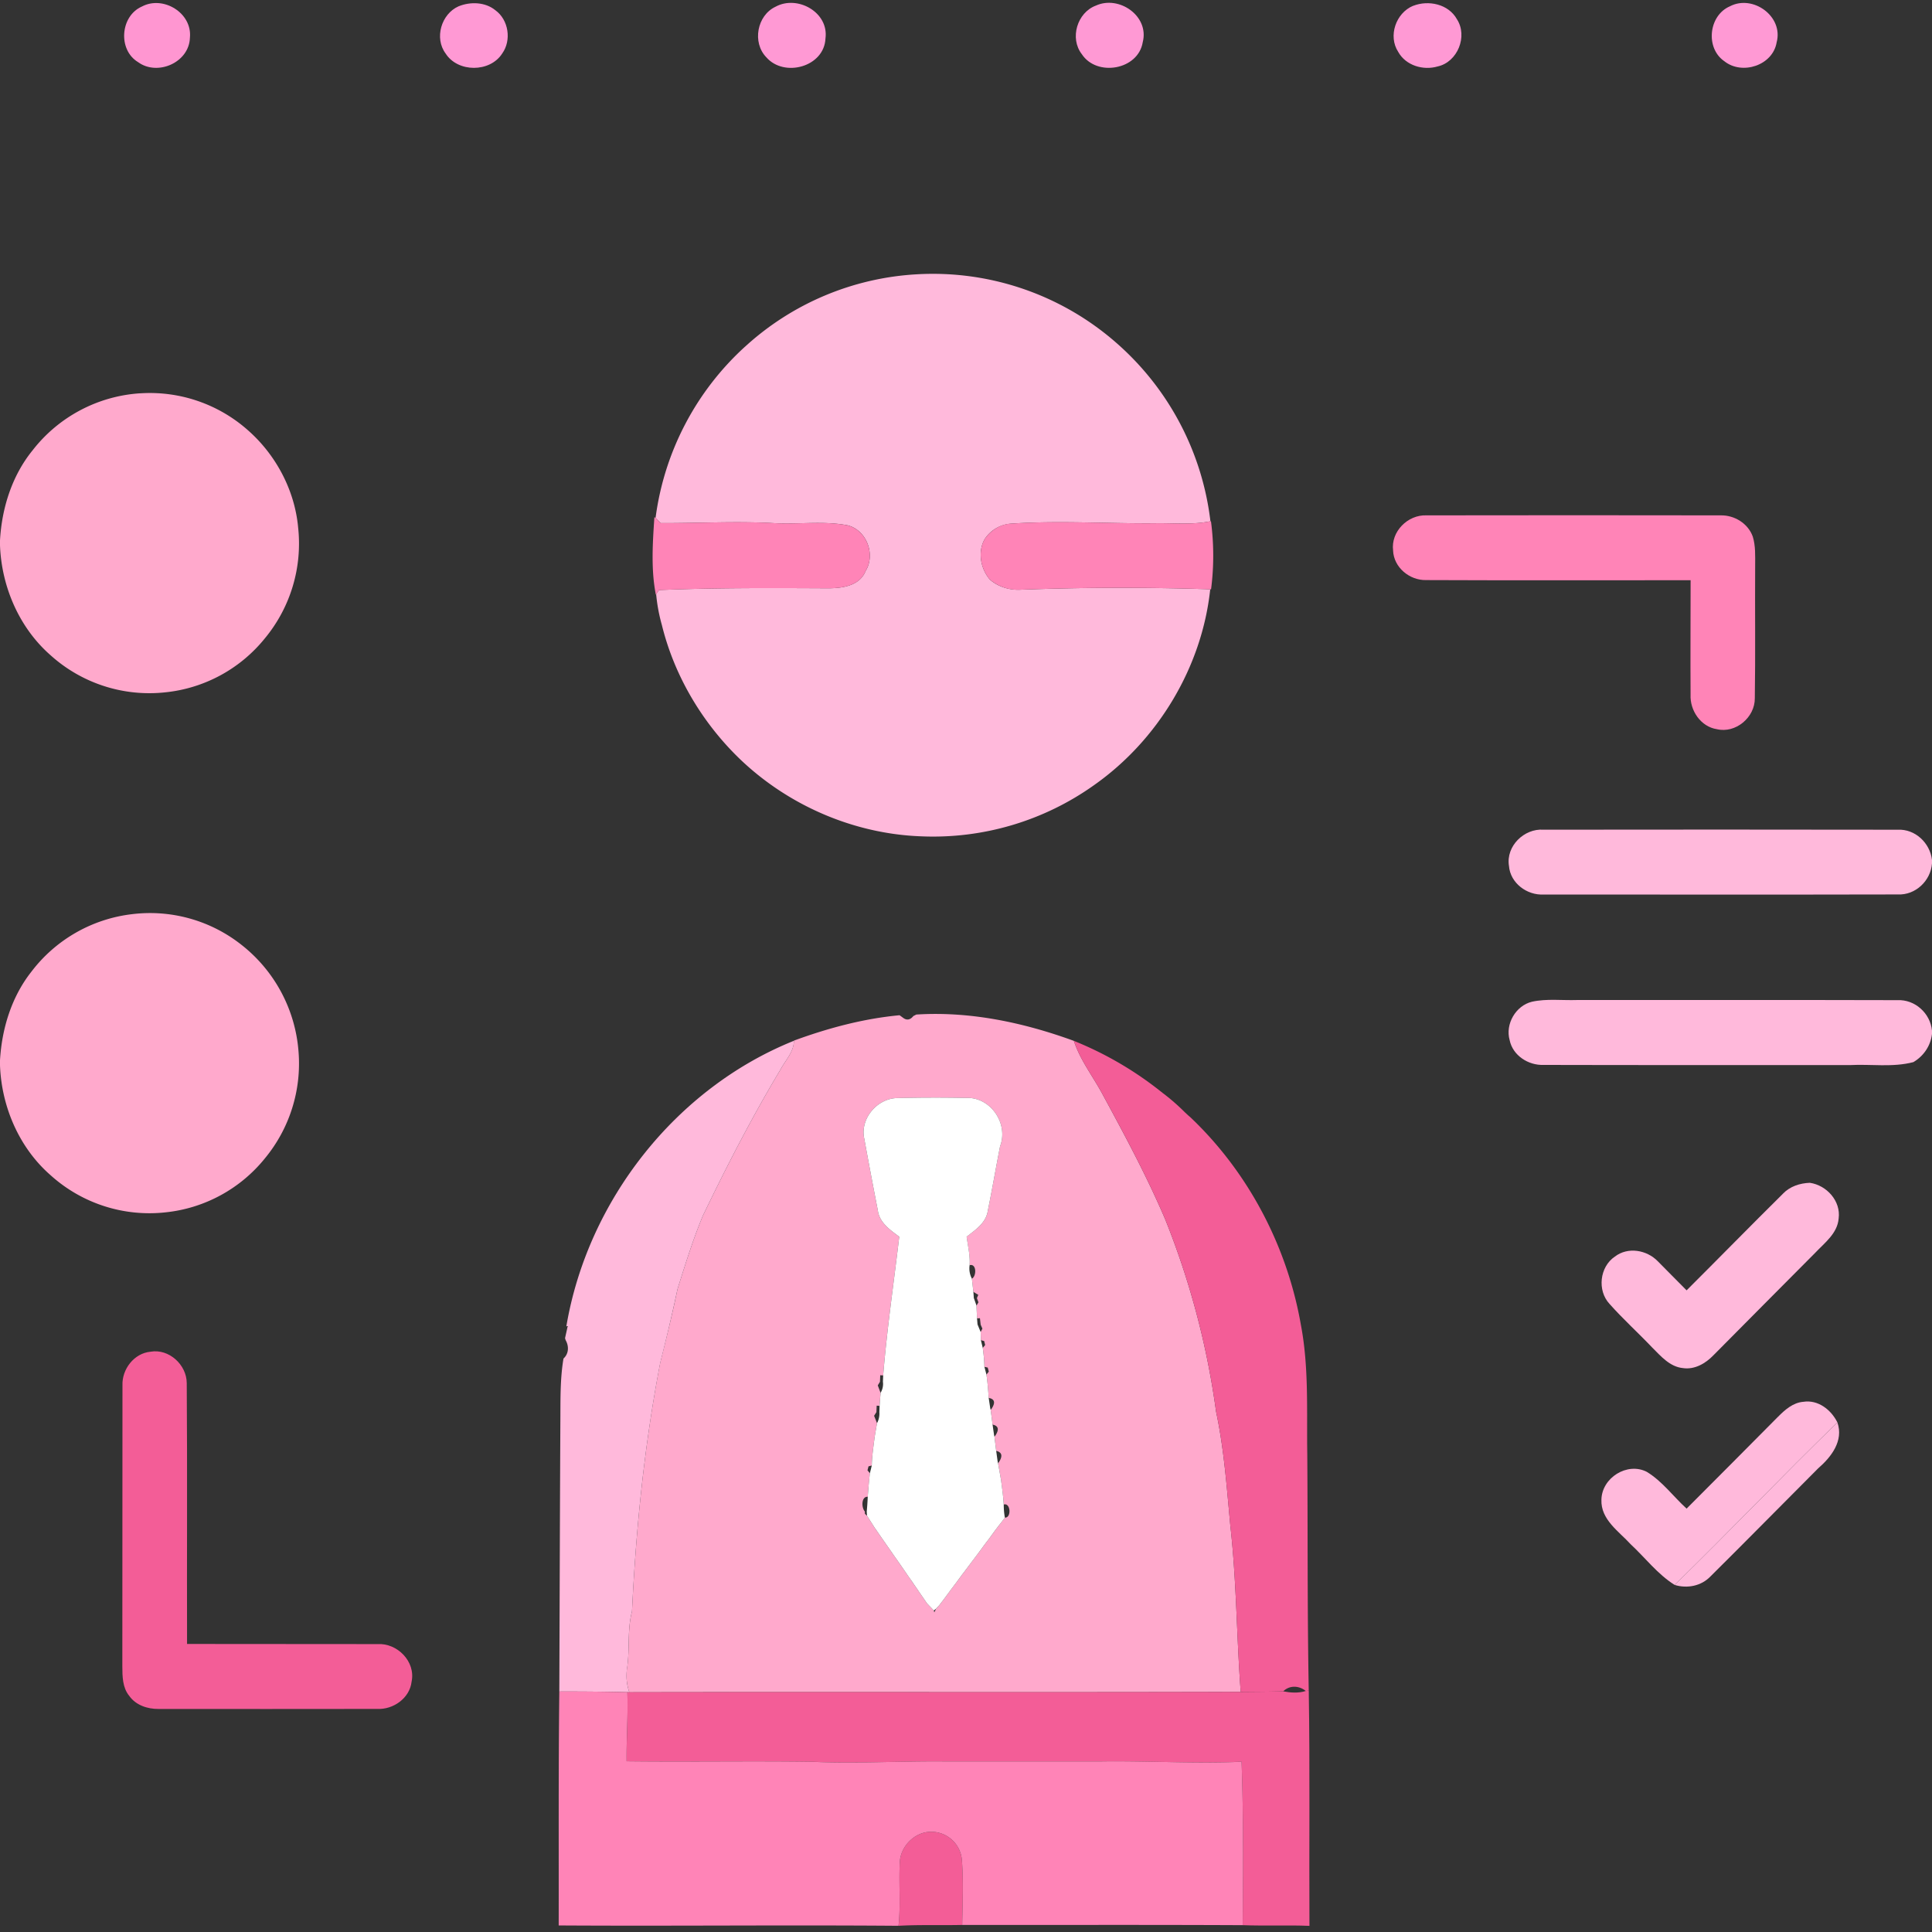 <svg xmlns="http://www.w3.org/2000/svg" width="56" height="56" viewBox="0 0 56 56"><rect x="0" y="0" width="56" height="56" fill="#333333" stroke="none"/><g fill="none"><path fill="#FF96D1" d="M4.11.191c.616-.332 1.466.182 1.395.9-.02.721-.94 1.123-1.504.709-.587-.355-.516-1.331.108-1.609z"/><path d="M13.29.184c.34-.14.773-.129 1.069.113.383.277.473.868.199 1.252-.353.556-1.288.558-1.642.001-.332-.445-.126-1.142.373-1.366zm9.189.011c.634-.348 1.548.16 1.448.917-.034.83-1.2 1.142-1.715.548-.415-.428-.27-1.212.267-1.465zm9.286-.033c.671-.307 1.553.304 1.358 1.06-.131.808-1.333 1.01-1.766.348-.359-.461-.134-1.207.408-1.408zm9.194.008c.444-.176 1.026-.053 1.27.386.323.497.018 1.244-.558 1.37-.418.123-.924-.026-1.143-.422-.301-.461-.066-1.128.43-1.335zm9.185.012c.666-.348 1.555.294 1.353 1.045-.11.67-1 .958-1.514.549-.559-.381-.458-1.33.161-1.594z" fill="#FF99D4"/><path fill="#FFB9DB" d="M21.593 10.051a8.037 8.037 0 0 1 4.975-2.1 8.064 8.064 0 0 1 5.784 1.982 8.14 8.14 0 0 1 2.733 5.176c-.535.11-1.08.047-1.62.058-1.384.012-2.77-.082-4.152.011a.995.995 0 0 0-.768.443c-.214.368-.124.864.148 1.179.229.201.537.298.84.295a77.112 77.112 0 0 1 5.546-.014c-.24 2.256-1.514 4.37-3.358 5.67a8.042 8.042 0 0 1-5.03 1.49c-1.943-.072-3.841-.893-5.246-2.241-1.091-1.052-1.9-2.411-2.262-3.89a4.912 4.912 0 0 1-.164-.887l.081-.12c1.613-.068 3.229-.06 4.844-.052.421.006.966-.047 1.147-.503.292-.477.03-1.177-.516-1.32-.71-.138-1.44-.021-2.158-.065-1.088-.06-2.177.004-3.267-.001a19.559 19.559 0 0 1-.148-.152 8.143 8.143 0 0 1 2.59-4.959z"/><path fill="#FFA9CC" d="M4.061 11.401a4.28 4.28 0 0 1 3.118 1.063c.816.714 1.365 1.743 1.463 2.83a4.306 4.306 0 0 1-.964 3.208 4.265 4.265 0 0 1-2.873 1.564 4.273 4.273 0 0 1-3.342-1.076C.557 18.195.046 17.01 0 15.81v-.147c.053-.937.347-1.874.943-2.608A4.296 4.296 0 0 1 4.06 11.4z"/><path fill="#FF84B7" d="M40.38 15.96c-.072-.55.427-1.046.968-1.022 2.842-.005 5.684-.004 8.527 0 .398-.008.793.233.93.615.084.273.069.562.069.843-.008 1.28.01 2.563-.01 3.843.005.556-.557 1.026-1.098.897-.466-.07-.786-.54-.764-1-.007-1.106.001-2.213.001-3.318-2.556 0-5.113.007-7.668-.004-.476.01-.935-.364-.956-.855z"/><path fill="#FFA9CC" d="M.895 28.185a4.293 4.293 0 0 1 2.937-1.688 4.273 4.273 0 0 1 3.168.89 4.349 4.349 0 0 1 1.653 3.093 4.313 4.313 0 0 1-.975 3.096 4.266 4.266 0 0 1-2.876 1.564 4.272 4.272 0 0 1-3.337-1.077C.557 33.27.045 32.083 0 30.881v-.147c.053-.912.33-1.824.895-2.55z"/><path fill="#FFB9DB" d="M51.679 34.6c.205-.213.49-.305.78-.316.486.07.904.527.835 1.036-.035.432-.408.705-.681.995-.985.988-1.967 1.98-2.95 2.97-.227.236-.544.42-.88.37-.38-.036-.64-.344-.893-.596-.406-.428-.846-.824-1.237-1.265-.363-.39-.286-1.076.156-1.372.378-.29.926-.193 1.246.139.279.278.552.563.832.84.933-.93 1.855-1.873 2.792-2.8zm-.141 6.465c.2-.202.435-.41.732-.433.427-.067.806.23.988.598-1.596 1.545-3.125 3.16-4.717 4.71-.495-.31-.851-.785-1.275-1.179-.344-.377-.87-.714-.848-1.29.01-.636.747-1.1 1.315-.809.451.274.767.714 1.154 1.066.884-.886 1.769-1.773 2.65-2.663z"/><path fill="#FF84B7" d="M18.968 14.991l.034.019.148.152c1.09.005 2.18-.059 3.268 0 .717.045 1.447-.072 2.157.067.545.142.808.842.516 1.32-.18.455-.726.508-1.147.502-1.615-.008-3.23-.016-4.844.053l-.08.12-.01.013c-.144-.737-.092-1.5-.042-2.246zm16.117.118l.015-.002a7.6 7.6 0 0 1 .003 1.976l-.024-.002a77.14 77.14 0 0 0-5.547.014 1.253 1.253 0 0 1-.839-.295c-.272-.315-.362-.81-.148-1.18.174-.251.46-.433.767-.442 1.383-.093 2.769.001 4.152-.01.54-.012 1.086.051 1.621-.059z"/><path fill="#FFB9DB" d="M43.738 25.099c-.092-.575.442-1.092 1.003-1.05 3.422-.004 6.846-.005 10.268.001.503-.025.933.383.991.876v.1c-.038.507-.48.924-.99.9-3.422.008-6.845.003-10.266.002-.482.028-.968-.33-1.006-.83zm.665 3.937c.43-.095.875-.035 1.311-.05 3.096.003 6.191-.005 9.285.004.508-.023.952.379 1.001.884v.096c-.04.345-.244.642-.54.816-.6.158-1.229.053-1.841.086-2.96-.003-5.92.003-8.88-.005-.439.016-.89-.272-.981-.717-.133-.468.177-1 .645-1.114z"/><path fill="#FFA9CC" d="M26.475 29.45l.086-.043c1.557-.099 3.108.232 4.566.763.18.55.54 1.013.814 1.517.65 1.198 1.298 2.401 1.834 3.658a23.407 23.407 0 0 1 1.474 5.575c.233 1.089.309 2.201.414 3.308.18 1.598.18 3.21.3 4.813-5.908.017-11.814-.002-17.721.01a1.469 1.469 0 0 1-.06-.741c.074-.528 0-1.069.133-1.59l.005-.035c.116-2.41.361-4.817.817-7.187.178-.708.353-1.418.501-2.133.226-.716.448-1.436.736-2.128.693-1.44 1.426-2.864 2.248-4.233.143-.271.388-.512.39-.837v-.004c.99-.363 2.012-.638 3.063-.736l.09.066c.112.09.215.075.31-.043zm-1.423 3.558c.126.693.258 1.386.393 2.078.048.357.359.564.62.763-.158 1.339-.356 2.674-.466 4.019l-.085-.006-.008.19-.063.104.08.215-.028.378-.084-.005-.008.188-.067.105.085.215c-.018.098-.051.295-.068.394l-.005.035c-.032.265-.075.53-.08.798l-.094.024-.029.115.07.085a14 14 0 0 0-.063.681c-.19-.009-.186.317-.084.426l.002.068.062.058.216.34.04.059.042.059.136.197.043.062.043.061.143.206a7.021 7.021 0 0 0 .082.118c.06.083.176.252.235.335.01.016.03.045.042.06l.041.061.137.198.042.06.042.062.141.204.043.063.04.059.22.32c.005.007.016.019.02.026l.187.194.014.055.05-.102.091-.101c.021-.027.063-.08.083-.108l.055-.072.149-.201c.013-.019.04-.054.052-.073l.076-.099.053-.07.147-.2.051-.07.075-.096c.013-.018.04-.052.052-.07l.153-.204.052-.07.074-.098.053-.069.147-.2.053-.073c.018-.024.057-.073.075-.099l.053-.069.148-.201.052-.072a2.51 2.51 0 0 0 .074-.098l.054-.067.124-.164c.195.009.168-.438-.032-.38-.015-.241-.05-.481-.081-.721-.001-.008-.003-.025-.006-.034l-.078-.44.03-.042c.109-.174.08-.28-.085-.318a52.213 52.213 0 0 0-.05-.41l.03-.04c.112-.174.083-.277-.085-.311-.013-.107-.04-.32-.055-.426l.03-.04c.113-.174.084-.276-.087-.308a8.74 8.74 0 0 0-.065-.676l.068-.086-.031-.117-.096-.022a4.591 4.591 0 0 0-.048-.548l.069-.085-.029-.115-.095-.024-.006-.237.05-.098-.05-.115-.021-.188-.084.006-.016-.37.057-.096-.045-.12.04-.097c-.036-.02-.107-.065-.142-.086l-.043-.382c.139-.078.137-.445-.066-.391.017-.279-.05-.554-.088-.826.252-.196.56-.397.613-.74.127-.626.235-1.255.358-1.882.251-.658-.28-1.433-.984-1.4a44.176 44.176 0 0 0-1.984.004c-.586 0-1.1.594-.968 1.18z"/><path fill="#F35D97" d="M3.55 40.16c-.02-.473.338-.937.815-.98.53-.093 1.046.376 1.048.911.019 2.52.002 5.04.009 7.56 1.84.004 3.68 0 5.519.004.572-.036 1.111.503.99 1.087-.054.482-.533.816-.999.792-2.112.003-4.224.003-6.335.001-.322.004-.662-.109-.853-.382-.193-.236-.197-.56-.198-.85.005-2.715-.001-5.43.004-8.144z"/><path fill="#FFB9DB" d="M16.416 38.444c.617-3.646 3.174-6.901 6.597-8.277-.003.325-.248.566-.391.837-.822 1.37-1.555 2.793-2.248 4.233-.288.692-.51 1.412-.736 2.128a54.83 54.83 0 0 1-.5 2.133c-.457 2.37-.702 4.777-.818 7.187a.24.24 0 0 1-.005.036c-.134.52-.06 1.06-.132 1.589-.042.248-.027.501.059.74l-.058-.001a73.625 73.625 0 0 0-1.972-.019c.01-2.59.017-5.18.03-7.77.006-.628-.013-1.263.091-1.882.155-.14.162-.357.063-.532l-.018-.057c.017-.082.055-.246.072-.327l.008-.012.002-.014-.015.004-.029.004z"/><path fill="#F35D97" d="M31.127 30.17a10.11 10.11 0 0 1 2.57 1.508l.053.04c.192.148.376.308.549.478l.057.056.087.08.06.052c1.676 1.588 2.807 3.739 3.204 6.018.235 1.233.166 2.492.185 3.74.017 2.287 0 4.575.043 6.862l-.087.01c-.196-.16-.47-.17-.653.01-.411.013-.822.012-1.233.017-.12-1.604-.119-3.215-.3-4.813-.104-1.107-.18-2.22-.413-3.308a23.407 23.407 0 0 0-1.474-5.575c-.536-1.257-1.183-2.46-1.834-3.658-.274-.504-.634-.966-.814-1.517z"/><path fill="#FFB9DB" d="M48.54 45.94c1.593-1.55 3.122-3.165 4.718-4.71.186.535-.18 1.004-.559 1.332-1.042 1.042-2.074 2.095-3.12 3.131-.267.28-.675.358-1.038.247z"/><path d="M25.052 33.008c-.132-.586.382-1.18.968-1.18a43.74 43.74 0 0 1 1.984-.004c.705-.033 1.235.742.984 1.4-.123.627-.231 1.256-.358 1.882-.054.343-.36.544-.612.74.038.272.105.547.087.826a.634.634 0 0 0 .066.391l.043.382c.004.044.01.133.012.177.02.055.06.166.078.221l.016.371c.004.044.01.133.015.178l.09.217.006.237.055.224c.026.182.043.364.048.548.015.056.043.168.059.225.032.224.051.45.065.676l.044.296.013.052c.015.107.042.319.055.426l.043.3.012.052.05.409.042.307.013.053.078.44c.003.009.005.026.006.034.032.24.066.48.08.722 0 .126.01.254.033.38l-.124.163-.054.067a2.51 2.51 0 0 1-.074.098l-.053.072-.147.201-.053.07-.075.098-.053.073-.147.2-.053.07a81556.728 81556.728 0 0 1-.126.167l-.153.204c-.013.018-.04.052-.052.07l-.075.096-.051.07-.147.2-.053.07-.076.1-.052.072-.149.201-.055.072-.083.108-.092.1-.063.048-.187-.194c-.004-.007-.015-.02-.02-.026l-.22-.32-.04-.06a3.099 3.099 0 0 1-.043-.062l-.14-.204c-.012-.015-.032-.046-.043-.061l-.042-.06-.137-.199-.041-.061a1.148 1.148 0 0 1-.042-.06l-.235-.335a28358.795 28358.795 0 0 1-.082-.118l-.143-.206-.043-.061-.043-.062-.136-.197c-.01-.014-.03-.045-.042-.06l-.04-.058-.216-.34-.006-.061-.003-.067a7.61 7.61 0 0 0 .029-.424c.017-.228.035-.455.062-.681l.055-.224c.004-.269.047-.533.079-.798l.005-.035c.017-.1.05-.296.068-.394a.595.595 0 0 0 .068-.32l.006-.183.029-.378a.49.49 0 0 0 .068-.32l.007-.183c.11-1.345.308-2.68.466-4.02-.261-.198-.572-.405-.62-.762-.135-.692-.267-1.385-.393-2.078z" fill="#FFF"/><g fill="#F35D97"><path d="M37.848 49.014l.087-.01c.037 2.272.008 4.545.02 6.818-.645-.026-1.29.004-1.935-.02.012-1.579.025-3.16-.032-4.737-1.351.058-2.703-.028-4.054-.01-1.531.002-3.063 0-4.595 0-1.274-.01-2.548.067-3.822.01-1.785-.026-3.57.008-5.354-.014-.008-.668.045-1.334.02-2.002l.059.001c5.907-.01 11.813.008 17.72-.009.41-.005.822-.004 1.233-.016.216.04.44.057.653-.011z"/><path d="M26.08 54.01c.003-.487.441-.93.93-.915a.89.89 0 0 1 .87.81c.049.627.02 1.26.01 1.89-.615.015-1.23-.01-1.846.025.066-.602.006-1.207.035-1.81z"/></g><path d="M16.212 49.03c.657-.003 1.314.005 1.972.019.024.668-.029 1.334-.021 2.002 1.785.022 3.569-.012 5.354.014 1.274.057 2.548-.02 3.822-.01 1.532 0 3.064.002 4.595 0 1.351-.018 2.703.068 4.054.01.057 1.577.045 3.158.032 4.737-2.71-.013-5.42-.004-8.13-.007.01-.63.039-1.263-.01-1.89a.89.89 0 0 0-.87-.81c-.489-.015-.927.428-.93.916-.03.602.03 1.207-.036 1.809-3.283-.026-6.568.01-9.85-.01.004-2.26-.009-4.52.018-6.78z" fill="#FF84B7"/></g></svg>